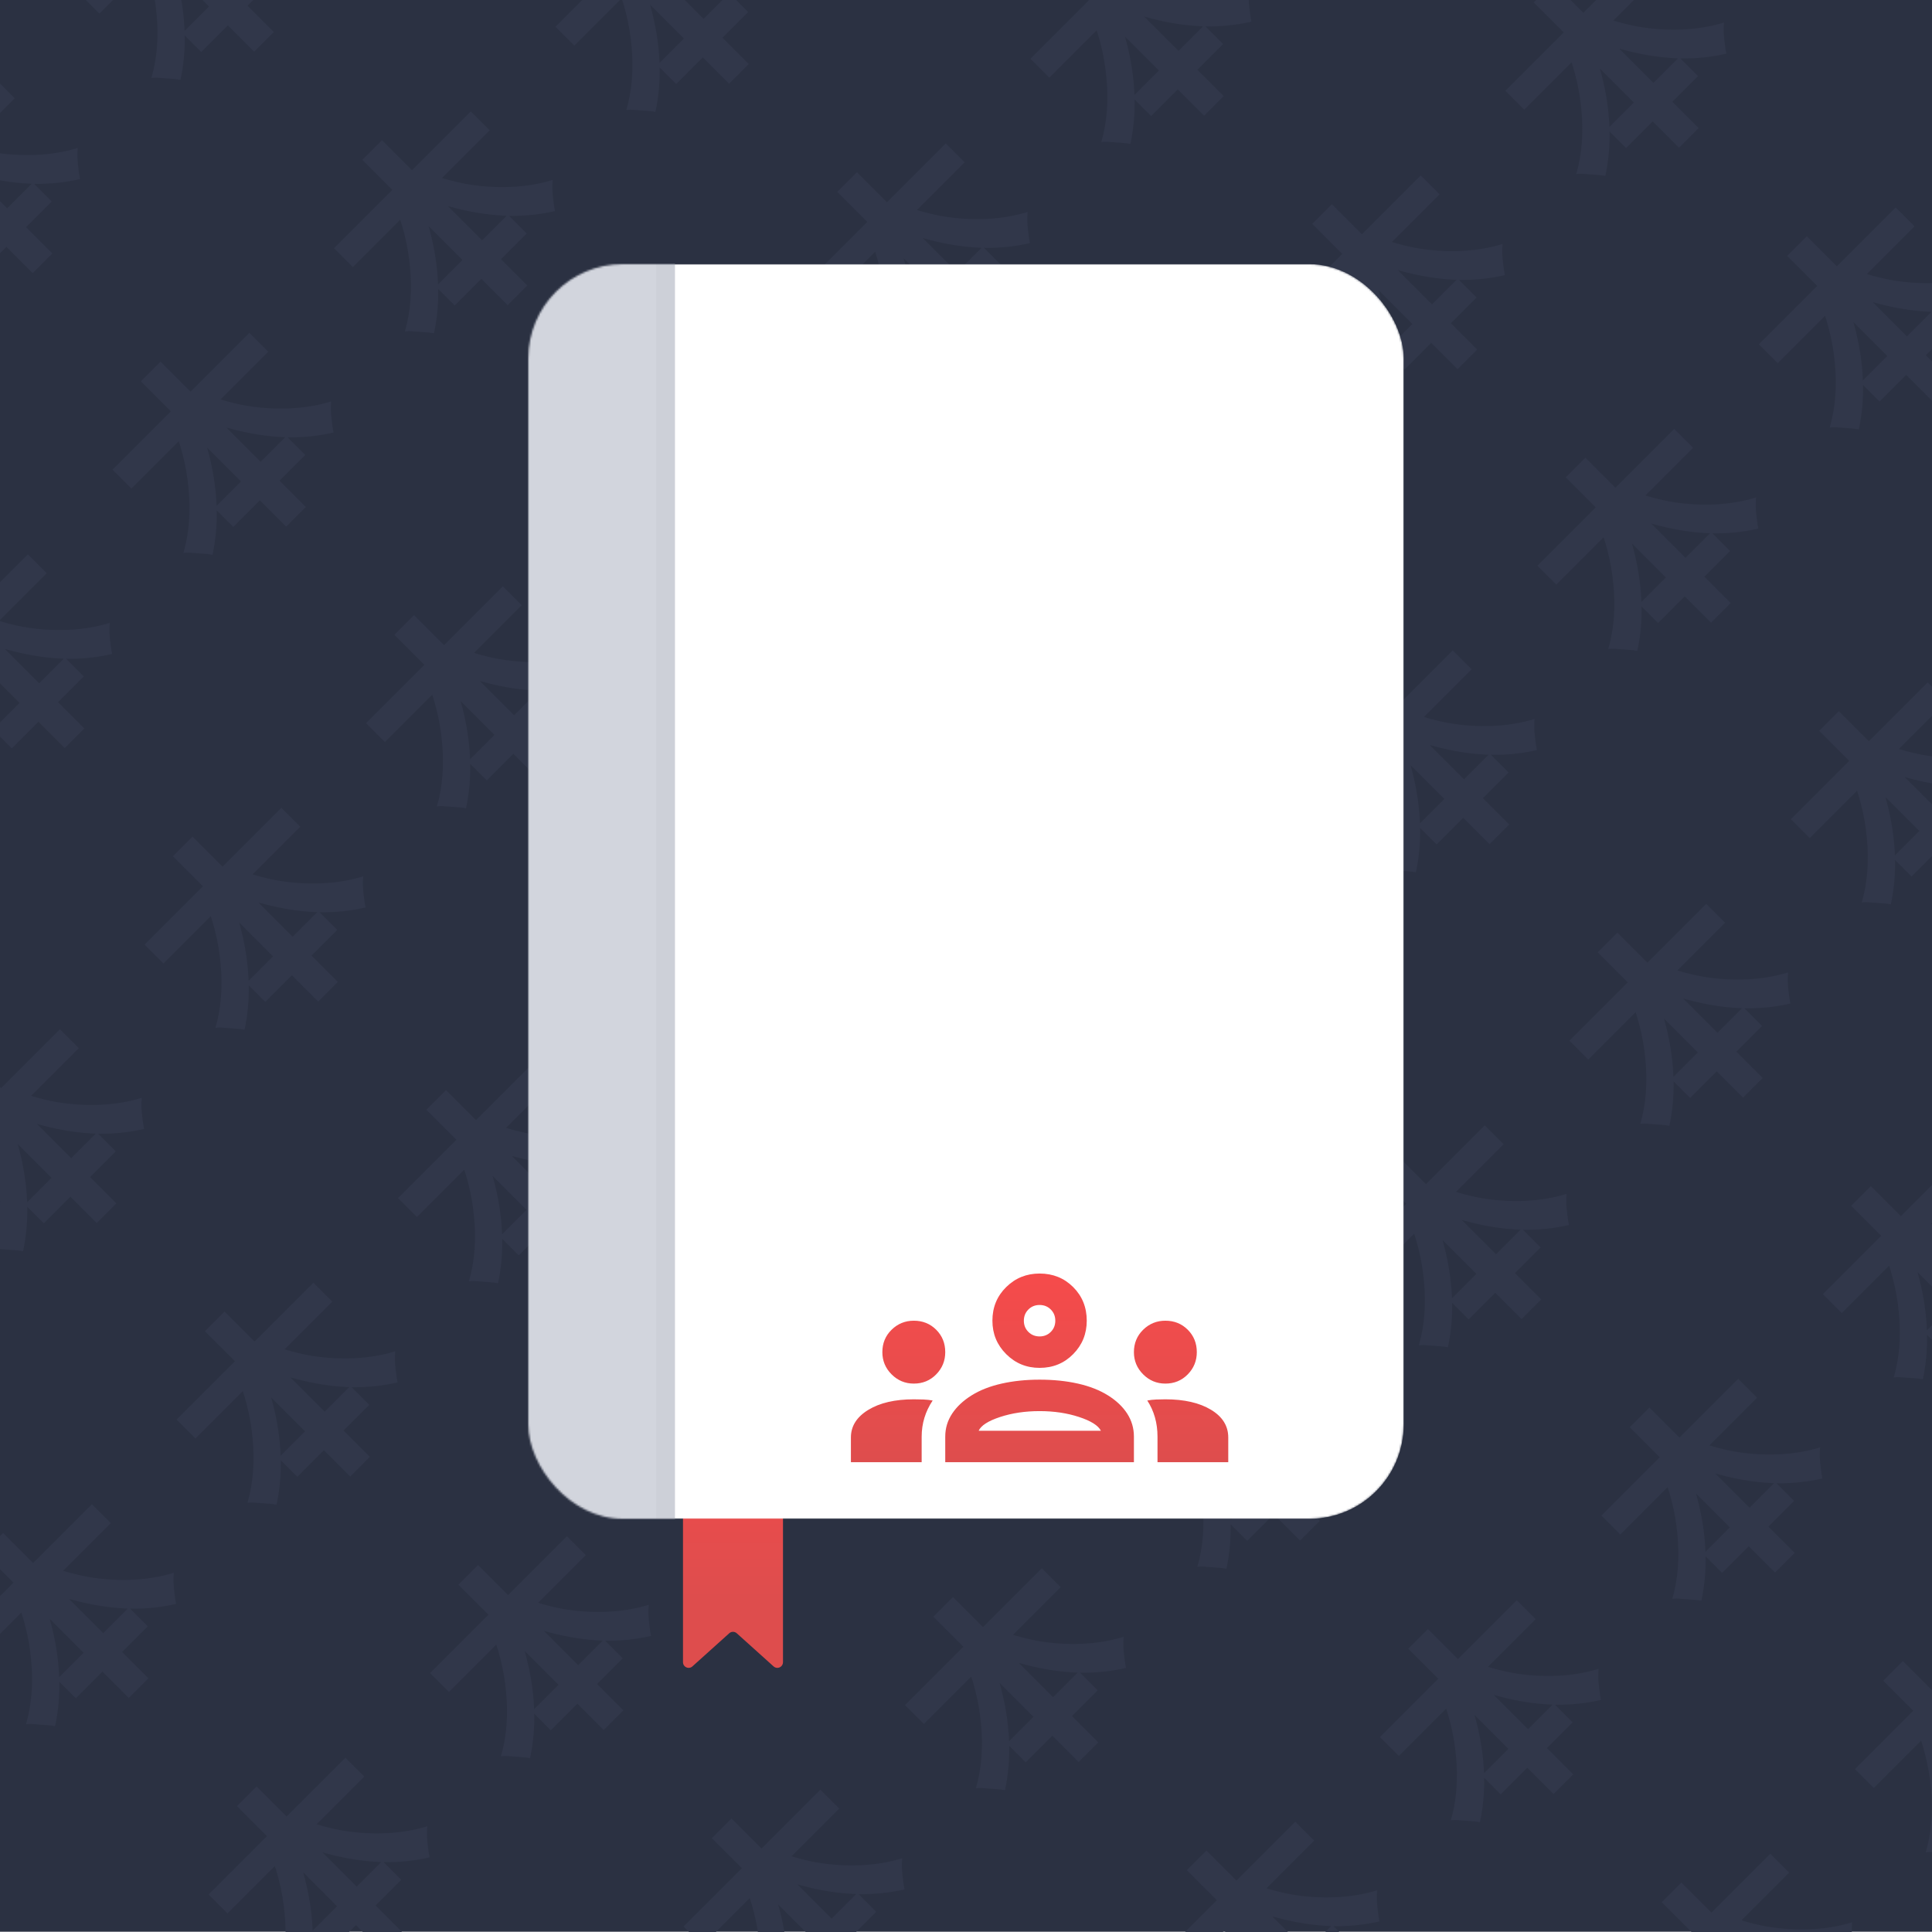 <svg width="1024" height="1024" viewBox="0 0 1024 1024" fill="none" xmlns="http://www.w3.org/2000/svg">
<g clip-path="url(#clip0_20_4719)">
<rect y="-0.144" width="1024" height="1024" fill="#2B3142"/>
<path d="M-74.7 114.583L-2.191 42.074L7.816 52.081L-64.693 124.59L-74.7 114.583ZM-20.728 134.925L17.413 96.784L27.42 106.791L-10.721 144.932L-20.728 134.925ZM-59.69 67.747L-49.273 57.33L27.748 134.351L17.331 144.768L-59.69 67.747ZM-43.121 90.222L-31.227 84.07C-27.673 92.327 -24.884 100.803 -22.861 109.498C-20.837 118.192 -19.716 126.805 -19.498 135.335C-19.279 143.757 -20.017 151.877 -21.712 159.697C-23.079 159.423 -24.693 159.232 -26.552 159.122C-28.466 158.958 -30.352 158.822 -32.212 158.712C-34.071 158.494 -35.711 158.494 -37.133 158.712C-35.602 153.463 -34.618 147.94 -34.18 142.143C-33.743 136.347 -33.825 130.469 -34.426 124.508C-34.973 118.493 -35.985 112.615 -37.461 106.873C-38.938 101.022 -40.824 95.472 -43.121 90.222ZM-26.47 74.063C-19.689 76.907 -12.389 79.067 -4.569 80.543C3.25 81.91 11.097 82.43 18.972 82.102C26.846 81.773 34.256 80.543 41.2 78.41C41.036 79.887 40.982 81.637 41.036 83.66C41.146 85.629 41.337 87.625 41.61 89.648C41.829 91.616 42.103 93.366 42.431 94.897C34.72 96.702 26.655 97.549 18.233 97.44C9.812 97.221 1.309 96.1 -7.276 94.077C-15.861 92.054 -24.255 89.347 -32.458 85.957L-26.47 74.063Z" fill="#31374A"/>
<path d="M42.68 -2.796L115.189 -75.306L125.196 -65.299L52.687 7.211L42.68 -2.796ZM96.652 17.546L134.793 -20.596L144.8 -10.589L106.659 27.553L96.652 17.546ZM57.69 -49.632L68.107 -60.05L145.128 16.971L134.711 27.389L57.69 -49.632ZM74.259 -27.158L86.153 -33.309C89.707 -25.052 92.496 -16.577 94.519 -7.882C96.542 0.813 97.663 9.425 97.882 17.956C98.101 26.377 97.362 34.497 95.667 42.317C94.3 42.044 92.687 41.852 90.828 41.743C88.914 41.579 87.027 41.442 85.168 41.333C83.309 41.114 81.668 41.114 80.247 41.333C81.778 36.083 82.762 30.56 83.2 24.764C83.637 18.967 83.555 13.089 82.954 7.128C82.407 1.113 81.395 -4.765 79.919 -10.507C78.442 -16.358 76.556 -21.908 74.259 -27.158ZM90.91 -43.316C97.691 -40.473 104.991 -38.313 112.81 -36.837C120.63 -35.469 128.477 -34.95 136.351 -35.278C144.226 -35.606 151.635 -36.837 158.58 -38.969C158.416 -37.493 158.361 -35.743 158.416 -33.72C158.525 -31.751 158.717 -29.755 158.99 -27.732C159.209 -25.763 159.482 -24.013 159.81 -22.482C152.1 -20.678 144.034 -19.83 135.613 -19.94C127.192 -20.158 118.689 -21.279 110.104 -23.303C101.518 -25.326 93.125 -28.033 84.922 -31.423L90.91 -43.316Z" fill="#31374A"/>
<path d="M-57.73 366.313L14.78 293.804L24.787 303.811L-47.723 376.32L-57.73 366.313ZM-3.758 386.655L34.384 348.514L44.391 358.521L6.249 396.662L-3.758 386.655ZM-42.719 319.477L-32.302 309.06L44.719 386.081L34.302 396.498L-42.719 319.477ZM-26.15 341.952L-14.257 335.8C-10.702 344.057 -7.913 352.533 -5.89 361.228C-3.867 369.922 -2.746 378.535 -2.527 387.065C-2.308 395.487 -3.047 403.607 -4.742 411.427C-6.109 411.153 -7.722 410.962 -9.581 410.853C-11.495 410.688 -13.382 410.552 -15.241 410.442C-17.1 410.224 -18.741 410.224 -20.162 410.442C-18.631 405.193 -17.647 399.67 -17.209 393.873C-16.772 388.077 -16.854 382.199 -17.456 376.238C-18.002 370.223 -19.014 364.345 -20.491 358.603C-21.967 352.752 -23.854 347.202 -26.15 341.952ZM-9.499 325.793C-2.719 328.637 4.582 330.797 12.401 332.273C20.221 333.64 28.068 334.16 35.942 333.832C43.817 333.504 51.226 332.273 58.171 330.141C58.007 331.617 57.952 333.367 58.007 335.39C58.116 337.359 58.308 339.355 58.581 341.378C58.8 343.346 59.073 345.096 59.401 346.627C51.691 348.432 43.625 349.28 35.204 349.17C26.783 348.951 18.28 347.83 9.694 345.807C1.109 343.784 -7.285 341.077 -15.487 337.687L-9.499 325.793Z" fill="#31374A"/>
<path d="M59.65 248.934L132.16 176.424L142.167 186.431L69.657 258.941L59.65 248.934ZM113.622 269.276L151.764 231.134L161.771 241.141L123.629 279.283L113.622 269.276ZM74.661 202.098L85.078 191.681L162.099 268.701L151.682 279.119L74.661 202.098ZM91.23 224.572L103.123 218.42C106.677 226.678 109.466 235.153 111.49 243.848C113.513 252.543 114.634 261.155 114.853 269.686C115.071 278.107 114.333 286.227 112.638 294.047C111.271 293.774 109.658 293.582 107.798 293.473C105.885 293.309 103.998 293.172 102.139 293.063C100.28 292.844 98.639 292.844 97.217 293.063C98.749 287.813 99.733 282.29 100.17 276.494C100.608 270.697 100.526 264.819 99.924 258.858C99.377 252.843 98.366 246.965 96.889 241.223C95.413 235.372 93.526 229.822 91.23 224.572ZM107.881 208.413C114.661 211.257 121.961 213.417 129.781 214.893C137.601 216.26 145.448 216.78 153.322 216.452C161.196 216.124 168.606 214.893 175.551 212.761C175.387 214.237 175.332 215.987 175.387 218.01C175.496 219.979 175.687 221.975 175.961 223.998C176.179 225.967 176.453 227.717 176.781 229.248C169.071 231.052 161.005 231.9 152.584 231.79C144.163 231.572 135.659 230.451 127.074 228.427C118.489 226.404 110.095 223.697 101.893 220.307L107.881 208.413Z" fill="#31374A"/>
<path d="M177.03 131.554L249.539 59.044L259.546 69.051L187.037 141.561L177.03 131.554ZM231.002 151.896L269.143 113.755L279.15 123.762L241.009 161.903L231.002 151.896ZM192.04 84.718L202.457 74.301L279.478 151.322L269.061 161.739L192.04 84.718ZM208.609 107.193L220.503 101.041C224.057 109.298 226.846 117.774 228.869 126.468C230.893 135.163 232.014 143.775 232.232 152.306C232.451 160.727 231.713 168.848 230.018 176.667C228.651 176.394 227.037 176.202 225.178 176.093C223.264 175.929 221.378 175.792 219.519 175.683C217.659 175.464 216.019 175.464 214.597 175.683C216.128 170.433 217.113 164.91 217.55 159.114C217.987 153.318 217.905 147.439 217.304 141.479C216.757 135.464 215.745 129.585 214.269 123.844C212.793 117.992 210.906 112.442 208.609 107.193ZM225.26 91.034C232.041 93.877 239.341 96.037 247.161 97.514C254.98 98.881 262.827 99.4 270.702 99.072C278.576 98.744 285.986 97.514 292.93 95.381C292.766 96.858 292.712 98.607 292.766 100.631C292.876 102.599 293.067 104.595 293.341 106.618C293.559 108.587 293.833 110.337 294.161 111.868C286.45 113.673 278.385 114.52 269.964 114.411C261.542 114.192 253.039 113.071 244.454 111.048C235.869 109.024 227.475 106.318 219.272 102.927L225.26 91.034Z" fill="#31374A"/>
<path d="M294.41 14.174L366.919 -58.336L376.926 -48.328L304.417 24.181L294.41 14.174ZM348.382 34.516L386.523 -3.625L396.53 6.382L358.389 44.523L348.382 34.516ZM309.42 -32.662L319.837 -43.079L396.858 33.942L386.441 44.359L309.42 -32.662ZM325.989 -10.187L337.882 -16.339C341.437 -8.082 344.226 0.394 346.249 9.089C348.272 17.783 349.393 26.396 349.612 34.926C349.831 43.347 349.092 51.468 347.397 59.288C346.03 59.014 344.417 58.823 342.558 58.713C340.644 58.549 338.757 58.413 336.898 58.303C335.039 58.084 333.398 58.084 331.977 58.303C333.508 53.054 334.492 47.531 334.93 41.734C335.367 35.938 335.285 30.059 334.684 24.099C334.137 18.084 333.125 12.206 331.649 6.464C330.172 0.613 328.286 -4.938 325.989 -10.187ZM342.64 -26.346C349.421 -23.502 356.721 -21.343 364.54 -19.866C372.36 -18.499 380.207 -17.98 388.081 -18.308C395.956 -18.636 403.365 -19.866 410.31 -21.999C410.146 -20.522 410.091 -18.772 410.146 -16.749C410.255 -14.78 410.447 -12.785 410.72 -10.761C410.939 -8.793 411.212 -7.043 411.54 -5.512C403.83 -3.707 395.764 -2.86 387.343 -2.969C378.922 -3.188 370.419 -4.309 361.834 -6.332C353.248 -8.355 344.855 -11.062 336.652 -14.452L342.64 -26.346Z" fill="#31374A"/>
<path d="M-40.759 618.043L31.751 545.534L41.758 555.541L-30.752 628.05L-40.759 618.043ZM13.213 638.385L51.354 600.244L61.361 610.251L23.22 648.392L13.213 638.385ZM-25.748 571.207L-15.331 560.79L61.69 637.811L51.272 648.228L-25.748 571.207ZM-9.18 593.682L2.714 587.53C6.268 595.787 9.057 604.263 11.08 612.958C13.104 621.652 14.225 630.265 14.443 638.795C14.662 647.217 13.924 655.337 12.229 663.157C10.862 662.883 9.249 662.692 7.389 662.582C5.475 662.418 3.589 662.282 1.73 662.172C-0.13 661.954 -1.77 661.954 -3.192 662.172C-1.661 656.923 -0.676 651.4 -0.239 645.603C0.199 639.807 0.116 633.929 -0.485 627.968C-1.032 621.953 -2.043 616.075 -3.52 610.333C-4.996 604.482 -6.883 598.932 -9.18 593.682ZM7.471 577.523C14.252 580.367 21.552 582.527 29.372 584.003C37.191 585.37 45.038 585.89 52.913 585.562C60.787 585.233 68.197 584.003 75.141 581.87C74.977 583.347 74.923 585.097 74.977 587.12C75.087 589.089 75.278 591.085 75.552 593.108C75.77 595.076 76.044 596.826 76.372 598.357C68.662 600.162 60.596 601.01 52.175 600.9C43.754 600.681 35.25 599.56 26.665 597.537C18.08 595.514 9.686 592.807 1.484 589.417L7.471 577.523Z" fill="#31374A"/>
<path d="M76.621 500.664L149.13 428.154L159.137 438.161L86.628 510.671L76.621 500.664ZM130.593 521.006L168.734 482.864L178.741 492.871L140.6 531.013L130.593 521.006ZM91.631 453.828L102.048 443.411L179.069 520.431L168.652 530.849L91.631 453.828ZM108.2 476.302L120.094 470.15C123.648 478.408 126.437 486.883 128.46 495.578C130.483 504.273 131.604 512.885 131.823 521.416C132.042 529.837 131.304 537.957 129.609 545.777C128.241 545.504 126.628 545.312 124.769 545.203C122.855 545.039 120.969 544.902 119.109 544.793C117.25 544.574 115.61 544.574 114.188 544.793C115.719 539.543 116.703 534.02 117.141 528.224C117.578 522.427 117.496 516.549 116.895 510.589C116.348 504.573 115.336 498.695 113.86 492.953C112.383 487.102 110.497 481.552 108.2 476.302ZM124.851 460.144C131.632 462.987 138.932 465.147 146.752 466.623C154.571 467.991 162.418 468.51 170.293 468.182C178.167 467.854 185.576 466.623 192.521 464.491C192.357 465.967 192.302 467.717 192.357 469.74C192.467 471.709 192.658 473.705 192.931 475.728C193.15 477.697 193.423 479.447 193.752 480.978C186.041 482.782 177.976 483.63 169.554 483.52C161.133 483.302 152.63 482.181 144.045 480.157C135.46 478.134 127.066 475.427 118.863 472.037L124.851 460.144Z" fill="#31374A"/>
<path d="M194 383.284L266.51 310.774L276.517 320.781L204.007 393.291L194 383.284ZM247.972 403.626L286.114 365.485L296.121 375.492L257.979 413.633L247.972 403.626ZM209.011 336.448L219.428 326.031L296.449 403.052L286.032 413.469L209.011 336.448ZM225.58 358.923L237.473 352.771C241.028 361.028 243.817 369.504 245.84 378.198C247.863 386.893 248.984 395.505 249.203 404.036C249.422 412.457 248.683 420.578 246.988 428.397C245.621 428.124 244.008 427.932 242.149 427.823C240.235 427.659 238.348 427.522 236.489 427.413C234.63 427.194 232.989 427.194 231.568 427.413C233.099 422.163 234.083 416.64 234.52 410.844C234.958 405.048 234.876 399.169 234.274 393.209C233.728 387.194 232.716 381.315 231.239 375.574C229.763 369.722 227.876 364.172 225.58 358.923ZM242.231 342.764C249.011 345.607 256.312 347.767 264.131 349.244C271.951 350.611 279.798 351.13 287.672 350.802C295.547 350.474 302.956 349.244 309.901 347.111C309.737 348.588 309.682 350.337 309.737 352.361C309.846 354.329 310.038 356.325 310.311 358.348C310.53 360.317 310.803 362.067 311.131 363.598C303.421 365.403 295.355 366.25 286.934 366.141C278.513 365.922 270.01 364.801 261.424 362.778C252.839 360.754 244.445 358.048 236.243 354.657L242.231 342.764Z" fill="#31374A"/>
<path d="M311.38 265.904L383.89 193.395L393.897 203.402L321.387 275.911L311.38 265.904ZM365.352 286.246L403.494 248.105L413.501 258.112L375.359 296.253L365.352 286.246ZM326.391 219.068L336.808 208.651L413.829 285.672L403.412 296.089L326.391 219.068ZM342.96 241.543L354.853 235.391C358.407 243.648 361.196 252.124 363.22 260.819C365.243 269.513 366.364 278.126 366.583 286.656C366.801 295.077 366.063 303.198 364.368 311.018C363.001 310.744 361.388 310.553 359.528 310.443C357.615 310.279 355.728 310.143 353.869 310.033C352.01 309.814 350.369 309.814 348.947 310.033C350.478 304.784 351.463 299.261 351.9 293.464C352.338 287.668 352.256 281.789 351.654 275.829C351.107 269.814 350.096 263.936 348.619 258.194C347.143 252.343 345.256 246.792 342.96 241.543ZM359.61 225.384C366.391 228.228 373.691 230.388 381.511 231.864C389.331 233.231 397.178 233.751 405.052 233.422C412.926 233.094 420.336 231.864 427.281 229.731C427.117 231.208 427.062 232.958 427.117 234.981C427.226 236.949 427.417 238.945 427.691 240.969C427.909 242.937 428.183 244.687 428.511 246.218C420.801 248.023 412.735 248.87 404.314 248.761C395.893 248.542 387.389 247.421 378.804 245.398C370.219 243.375 361.825 240.668 353.623 237.278L359.61 225.384Z" fill="#31374A"/>
<path d="M428.76 148.524L501.269 76.015L511.276 86.022L438.767 158.531L428.76 148.524ZM482.732 168.866L520.873 130.725L530.88 140.732L492.739 178.873L482.732 168.866ZM443.77 101.688L454.187 91.271L531.208 168.292L520.791 178.709L443.77 101.688ZM460.339 124.163L472.233 118.011C475.787 126.268 478.576 134.744 480.599 143.439C482.623 152.133 483.744 160.746 483.962 169.277C484.181 177.698 483.443 185.818 481.748 193.638C480.381 193.364 478.767 193.173 476.908 193.064C474.994 192.9 473.108 192.763 471.249 192.654C469.389 192.435 467.749 192.435 466.327 192.654C467.858 187.404 468.842 181.881 469.28 176.085C469.717 170.288 469.635 164.41 469.034 158.449C468.487 152.434 467.475 146.556 465.999 140.814C464.523 134.963 462.636 129.413 460.339 124.163ZM476.99 108.004C483.771 110.848 491.071 113.008 498.891 114.484C506.71 115.851 514.557 116.371 522.432 116.043C530.306 115.715 537.716 114.484 544.66 112.352C544.496 113.828 544.442 115.578 544.496 117.601C544.606 119.57 544.797 121.566 545.07 123.589C545.289 125.558 545.563 127.307 545.891 128.839C538.18 130.643 530.115 131.491 521.694 131.381C513.272 131.163 504.769 130.042 496.184 128.018C487.599 125.995 479.205 123.288 471.002 119.898L476.99 108.004Z" fill="#31374A"/>
<path d="M546.14 31.145L618.649 -41.365L628.656 -31.358L556.147 41.152L546.14 31.145ZM600.112 51.487L638.253 13.345L648.26 23.352L610.119 61.494L600.112 51.487ZM561.15 -15.691L571.567 -26.108L648.588 50.913L638.171 61.33L561.15 -15.691ZM577.719 6.783L589.613 0.632C593.167 8.889 595.956 17.365 597.979 26.059C600.002 34.754 601.123 43.366 601.342 51.897C601.561 60.318 600.823 68.438 599.127 76.258C597.76 75.985 596.147 75.793 594.288 75.684C592.374 75.52 590.488 75.383 588.628 75.274C586.769 75.055 585.129 75.055 583.707 75.274C585.238 70.024 586.222 64.501 586.66 58.705C587.097 52.908 587.015 47.03 586.414 41.07C585.867 35.054 584.855 29.176 583.379 23.434C581.902 17.583 580.016 12.033 577.719 6.783ZM594.37 -9.375C601.151 -6.532 608.451 -4.372 616.271 -2.895C624.09 -1.528 631.937 -1.009 639.812 -1.337C647.686 -1.665 655.095 -2.895 662.04 -5.028C661.876 -3.552 661.821 -1.802 661.876 0.221C661.985 2.19 662.177 4.186 662.45 6.209C662.669 8.178 662.942 9.928 663.271 11.459C655.56 13.263 647.494 14.111 639.073 14.002C630.652 13.783 622.149 12.662 613.564 10.639C604.979 8.615 596.585 5.908 588.382 2.518L594.37 -9.375Z" fill="#31374A"/>
<path d="M-23.788 869.773L48.721 797.264L58.728 807.271L-13.781 879.78L-23.788 869.773ZM30.184 890.115L68.325 851.974L78.332 861.981L40.191 900.122L30.184 890.115ZM-8.778 822.937L1.639 812.52L78.66 889.541L68.243 899.958L-8.778 822.937ZM7.791 845.412L19.684 839.26C23.239 847.517 26.028 855.993 28.051 864.688C30.074 873.382 31.195 881.995 31.414 890.525C31.633 898.947 30.895 907.067 29.199 914.887C27.832 914.613 26.219 914.422 24.36 914.313C22.446 914.148 20.559 914.012 18.7 913.902C16.841 913.684 15.2 913.684 13.779 913.902C15.31 908.653 16.294 903.13 16.732 897.333C17.169 891.537 17.087 885.659 16.485 879.698C15.939 873.683 14.927 867.805 13.451 862.063C11.974 856.212 10.088 850.662 7.791 845.412ZM24.442 829.253C31.223 832.097 38.523 834.257 46.342 835.733C54.162 837.1 62.009 837.62 69.883 837.292C77.758 836.964 85.167 835.733 92.112 833.601C91.948 835.077 91.893 836.827 91.948 838.85C92.057 840.819 92.249 842.815 92.522 844.838C92.741 846.806 93.014 848.556 93.342 850.087C85.632 851.892 77.566 852.74 69.145 852.63C60.724 852.411 52.221 851.29 43.636 849.267C35.05 847.244 26.657 844.537 18.454 841.147L24.442 829.253Z" fill="#31374A"/>
<path d="M93.591 752.394L166.101 679.884L176.108 689.891L103.598 762.401L93.591 752.394ZM147.563 772.736L185.705 734.594L195.712 744.601L157.57 782.743L147.563 772.736ZM108.602 705.558L119.019 695.141L196.04 772.161L185.623 782.579L108.602 705.558ZM125.171 728.032L137.064 721.881C140.619 730.138 143.407 738.614 145.431 747.308C147.454 756.003 148.575 764.615 148.794 773.146C149.012 781.567 148.274 789.687 146.579 797.507C145.212 797.234 143.599 797.042 141.74 796.933C139.826 796.769 137.939 796.632 136.08 796.523C134.221 796.304 132.58 796.304 131.159 796.523C132.69 791.273 133.674 785.75 134.111 779.954C134.549 774.157 134.467 768.279 133.865 762.319C133.318 756.303 132.307 750.425 130.83 744.683C129.354 738.832 127.467 733.282 125.171 728.032ZM141.822 711.874C148.602 714.717 155.903 716.877 163.722 718.353C171.542 719.721 179.389 720.24 187.263 719.912C195.138 719.584 202.547 718.353 209.492 716.221C209.328 717.697 209.273 719.447 209.328 721.47C209.437 723.439 209.629 725.435 209.902 727.458C210.121 729.427 210.394 731.177 210.722 732.708C203.012 734.512 194.946 735.36 186.525 735.251C178.104 735.032 169.601 733.911 161.015 731.887C152.43 729.864 144.036 727.157 135.834 723.767L141.822 711.874Z" fill="#31374A"/>
<path d="M210.971 635.014L283.481 562.504L293.488 572.511L220.978 645.021L210.971 635.014ZM264.943 655.356L303.084 617.215L313.091 627.222L274.95 665.363L264.943 655.356ZM225.981 588.178L236.399 577.761L313.419 654.782L303.002 665.199L225.981 588.178ZM242.55 610.653L254.444 604.501C257.998 612.758 260.787 621.234 262.81 629.928C264.834 638.623 265.955 647.235 266.173 655.766C266.392 664.187 265.654 672.308 263.959 680.127C262.592 679.854 260.979 679.662 259.119 679.553C257.205 679.389 255.319 679.252 253.46 679.143C251.6 678.924 249.96 678.924 248.538 679.143C250.069 673.893 251.054 668.37 251.491 662.574C251.928 656.778 251.846 650.899 251.245 644.939C250.698 638.924 249.686 633.045 248.21 627.304C246.734 621.452 244.847 615.902 242.55 610.653ZM259.201 594.494C265.982 597.337 273.282 599.497 281.102 600.974C288.921 602.341 296.768 602.86 304.643 602.532C312.517 602.204 319.927 600.974 326.871 598.841C326.707 600.318 326.653 602.067 326.707 604.091C326.817 606.059 327.008 608.055 327.282 610.078C327.5 612.047 327.774 613.797 328.102 615.328C320.392 617.133 312.326 617.98 303.905 617.871C295.483 617.652 286.98 616.531 278.395 614.508C269.81 612.484 261.416 609.778 253.214 606.387L259.201 594.494Z" fill="#31374A"/>
<path d="M328.351 517.634L400.86 445.125L410.867 455.132L338.358 527.641L328.351 517.634ZM382.323 537.976L420.464 499.835L430.471 509.842L392.33 547.983L382.323 537.976ZM343.361 470.798L353.778 460.381L430.799 537.402L420.382 547.819L343.361 470.798ZM359.93 493.273L371.824 487.121C375.378 495.378 378.167 503.854 380.19 512.549C382.213 521.243 383.334 529.856 383.553 538.386C383.772 546.807 383.034 554.928 381.338 562.748C379.971 562.474 378.358 562.283 376.499 562.173C374.585 562.009 372.699 561.873 370.839 561.763C368.98 561.545 367.34 561.545 365.918 561.763C367.449 556.514 368.433 550.991 368.871 545.194C369.308 539.398 369.226 533.52 368.625 527.559C368.078 521.544 367.066 515.666 365.59 509.924C364.113 504.073 362.227 498.522 359.93 493.273ZM376.581 477.114C383.362 479.958 390.662 482.118 398.482 483.594C406.301 484.961 414.148 485.481 422.023 485.152C429.897 484.824 437.306 483.594 444.251 481.461C444.087 482.938 444.032 484.688 444.087 486.711C444.197 488.68 444.388 490.675 444.661 492.699C444.88 494.667 445.153 496.417 445.482 497.948C437.771 499.753 429.706 500.6 421.284 500.491C412.863 500.272 404.36 499.151 395.775 497.128C387.19 495.105 378.796 492.398 370.593 489.008L376.581 477.114Z" fill="#31374A"/>
<path d="M445.73 400.254L518.24 327.745L528.247 337.752L455.737 410.261L445.73 400.254ZM499.703 420.596L537.844 382.455L547.851 392.462L509.71 430.603L499.703 420.596ZM460.741 353.418L471.158 343.001L548.179 420.022L537.762 430.439L460.741 353.418ZM477.31 375.893L489.203 369.741C492.758 377.998 495.547 386.474 497.57 395.169C499.593 403.863 500.714 412.476 500.933 421.007C501.152 429.428 500.413 437.548 498.718 445.368C497.351 445.094 495.738 444.903 493.879 444.794C491.965 444.63 490.078 444.493 488.219 444.384C486.36 444.165 484.719 444.165 483.298 444.384C484.829 439.134 485.813 433.611 486.251 427.815C486.688 422.018 486.606 416.14 486.004 410.179C485.458 404.164 484.446 398.286 482.97 392.544C481.493 386.693 479.607 381.143 477.31 375.893ZM493.961 359.734C500.742 362.578 508.042 364.738 515.861 366.214C523.681 367.581 531.528 368.101 539.402 367.773C547.277 367.445 554.686 366.214 561.631 364.082C561.467 365.558 561.412 367.308 561.467 369.331C561.576 371.3 561.768 373.296 562.041 375.319C562.26 377.288 562.533 379.037 562.861 380.569C555.151 382.373 547.085 383.221 538.664 383.111C530.243 382.893 521.74 381.772 513.155 379.748C504.569 377.725 496.175 375.018 487.973 371.628L493.961 359.734Z" fill="#31374A"/>
<path d="M563.11 282.875L635.62 210.365L645.627 220.372L573.117 292.882L563.11 282.875ZM617.082 303.217L655.224 265.075L665.23 275.082L627.089 313.224L617.082 303.217ZM578.121 236.039L588.538 225.622L665.559 302.643L655.141 313.06L578.121 236.039ZM594.69 258.513L606.583 252.362C610.137 260.619 612.926 269.095 614.95 277.789C616.973 286.484 618.094 295.096 618.313 303.627C618.531 312.048 617.793 320.168 616.098 327.988C614.731 327.715 613.118 327.523 611.258 327.414C609.345 327.25 607.458 327.113 605.599 327.004C603.74 326.785 602.099 326.785 600.677 327.004C602.208 321.754 603.193 316.231 603.63 310.435C604.068 304.638 603.986 298.76 603.384 292.8C602.837 286.784 601.826 280.906 600.349 275.164C598.873 269.313 596.986 263.763 594.69 258.513ZM611.34 242.355C618.121 245.198 625.421 247.358 633.241 248.835C641.061 250.202 648.908 250.721 656.782 250.393C664.656 250.065 672.066 248.835 679.011 246.702C678.847 248.178 678.792 249.928 678.847 251.951C678.956 253.92 679.147 255.916 679.421 257.939C679.639 259.908 679.913 261.658 680.241 263.189C672.531 264.993 664.465 265.841 656.044 265.732C647.623 265.513 639.119 264.392 630.534 262.369C621.949 260.345 613.555 257.638 605.353 254.248L611.34 242.355Z" fill="#31374A"/>
<path d="M680.49 165.495L753 92.985L763.007 102.992L690.497 175.502L680.49 165.495ZM734.462 185.837L772.603 147.696L782.61 157.703L744.469 195.844L734.462 185.837ZM695.5 118.659L705.918 108.242L782.938 185.263L772.521 195.68L695.5 118.659ZM712.069 141.134L723.963 134.982C727.517 143.239 730.306 151.715 732.329 160.409C734.353 169.104 735.474 177.717 735.692 186.247C735.911 194.668 735.173 202.789 733.478 210.608C732.111 210.335 730.498 210.144 728.638 210.034C726.724 209.87 724.838 209.733 722.979 209.624C721.119 209.405 719.479 209.405 718.057 209.624C719.588 204.375 720.573 198.852 721.01 193.055C721.448 187.259 721.366 181.38 720.764 175.42C720.217 169.405 719.206 163.526 717.729 157.785C716.253 151.934 714.366 146.383 712.069 141.134ZM728.72 124.975C735.501 127.818 742.801 129.978 750.621 131.455C758.441 132.822 766.288 133.341 774.162 133.013C782.036 132.685 789.446 131.455 796.39 129.322C796.226 130.799 796.172 132.548 796.226 134.572C796.336 136.54 796.527 138.536 796.801 140.56C797.019 142.528 797.293 144.278 797.621 145.809C789.911 147.614 781.845 148.461 773.424 148.352C765.002 148.133 756.499 147.012 747.914 144.989C739.329 142.966 730.935 140.259 722.733 136.868L728.72 124.975Z" fill="#31374A"/>
<path d="M797.87 48.115L870.379 -24.394L880.386 -14.387L807.877 58.122L797.87 48.115ZM851.842 68.457L889.983 30.316L899.99 40.323L861.849 78.464L851.842 68.457ZM812.88 1.279L823.297 -9.138L900.318 67.883L889.901 78.3L812.88 1.279ZM829.449 23.754L841.343 17.602C844.897 25.859 847.686 34.335 849.709 43.03C851.732 51.724 852.853 60.337 853.072 68.867C853.291 77.289 852.553 85.409 850.857 93.229C849.49 92.955 847.877 92.764 846.018 92.654C844.104 92.49 842.218 92.354 840.358 92.244C838.499 92.026 836.859 92.026 835.437 92.244C836.968 86.995 837.952 81.472 838.39 75.675C838.827 69.879 838.745 64.001 838.144 58.04C837.597 52.025 836.585 46.147 835.109 40.405C833.632 34.554 831.746 29.003 829.449 23.754ZM846.1 7.595C852.881 10.439 860.181 12.599 868.001 14.075C875.82 15.442 883.667 15.962 891.542 15.634C899.416 15.306 906.825 14.075 913.77 11.943C913.606 13.419 913.551 15.169 913.606 17.192C913.715 19.161 913.907 21.157 914.18 23.18C914.399 25.148 914.672 26.898 915 28.429C907.29 30.234 899.224 31.081 890.803 30.972C882.382 30.753 873.879 29.632 865.294 27.609C856.708 25.586 848.315 22.879 840.112 19.489L846.1 7.595Z" fill="#31374A"/>
<path d="M110.562 1004.12L183.071 931.614L193.078 941.621L120.569 1014.13L110.562 1004.12ZM164.534 1024.47L202.675 986.324L212.682 996.331L174.541 1034.47L164.534 1024.47ZM125.572 957.288L135.989 946.871L213.01 1023.89L202.593 1034.31L125.572 957.288ZM142.141 979.762L154.035 973.611C157.589 981.868 160.378 990.343 162.401 999.038C164.424 1007.73 165.545 1016.35 165.764 1024.88C165.983 1033.3 165.245 1041.42 163.55 1049.24C162.182 1048.96 160.569 1048.77 158.71 1048.66C156.796 1048.5 154.91 1048.36 153.05 1048.25C151.191 1048.03 149.551 1048.03 148.129 1048.25C149.66 1043 150.644 1037.48 151.082 1031.68C151.519 1025.89 151.437 1020.01 150.836 1014.05C150.289 1008.03 149.277 1002.15 147.801 996.413C146.324 990.562 144.438 985.012 142.141 979.762ZM158.792 963.604C165.573 966.447 172.873 968.607 180.693 970.083C188.512 971.451 196.359 971.97 204.234 971.642C212.108 971.314 219.518 970.083 226.462 967.951C226.298 969.427 226.244 971.177 226.298 973.2C226.408 975.169 226.599 977.165 226.872 979.188C227.091 981.157 227.365 982.907 227.693 984.438C219.982 986.242 211.917 987.09 203.495 986.98C195.074 986.762 186.571 985.641 177.986 983.617C169.401 981.594 161.007 978.887 152.804 975.497L158.792 963.604Z" fill="#31374A"/>
<path d="M227.942 886.744L300.451 814.234L310.458 824.241L237.949 896.751L227.942 886.744ZM281.914 907.086L320.055 868.945L330.062 878.952L291.921 917.093L281.914 907.086ZM242.952 839.908L253.369 829.491L330.39 906.512L319.973 916.929L242.952 839.908ZM259.521 862.383L271.414 856.231C274.969 864.488 277.758 872.964 279.781 881.658C281.804 890.353 282.925 898.966 283.144 907.496C283.363 915.917 282.624 924.038 280.929 931.857C279.562 931.584 277.949 931.392 276.09 931.283C274.176 931.119 272.289 930.982 270.43 930.873C268.571 930.654 266.93 930.654 265.509 930.873C267.04 925.623 268.024 920.1 268.462 914.304C268.899 908.508 268.817 902.629 268.216 896.669C267.669 890.654 266.657 884.775 265.181 879.034C263.704 873.183 261.818 867.632 259.521 862.383ZM276.172 846.224C282.953 849.067 290.253 851.227 298.072 852.704C305.892 854.071 313.739 854.59 321.613 854.262C329.488 853.934 336.897 852.704 343.842 850.571C343.678 852.048 343.623 853.797 343.678 855.821C343.787 857.789 343.979 859.785 344.252 861.808C344.471 863.777 344.744 865.527 345.072 867.058C337.362 868.863 329.296 869.71 320.875 869.601C312.454 869.382 303.951 868.261 295.366 866.238C286.78 864.215 278.387 861.508 270.184 858.117L276.172 846.224Z" fill="#31374A"/>
<path d="M345.321 769.364L417.831 696.855L427.838 706.862L355.328 779.371L345.321 769.364ZM399.293 789.706L437.435 751.565L447.442 761.572L409.3 799.713L399.293 789.706ZM360.332 722.528L370.749 712.111L447.77 789.132L437.353 799.549L360.332 722.528ZM376.901 745.003L388.794 738.851C392.349 747.108 395.137 755.584 397.161 764.279C399.184 772.973 400.305 781.586 400.524 790.116C400.742 798.537 400.004 806.658 398.309 814.478C396.942 814.204 395.329 814.013 393.47 813.903C391.556 813.739 389.669 813.603 387.81 813.493C385.951 813.275 384.31 813.275 382.888 813.493C384.42 808.244 385.404 802.721 385.841 796.924C386.279 791.128 386.197 785.25 385.595 779.289C385.048 773.274 384.037 767.396 382.56 761.654C381.084 755.803 379.197 750.252 376.901 745.003ZM393.552 728.844C400.332 731.688 407.633 733.848 415.452 735.324C423.272 736.691 431.119 737.211 438.993 736.882C446.868 736.554 454.277 735.324 461.222 733.191C461.058 734.668 461.003 736.418 461.058 738.441C461.167 740.41 461.358 742.405 461.632 744.429C461.851 746.397 462.124 748.147 462.452 749.678C454.742 751.483 446.676 752.33 438.255 752.221C429.834 752.002 421.331 750.881 412.745 748.858C404.16 746.835 395.766 744.128 387.564 740.738L393.552 728.844Z" fill="#31374A"/>
<path d="M462.701 651.984L535.211 579.475L545.218 589.482L472.708 661.991L462.701 651.984ZM516.673 672.326L554.814 634.185L564.821 644.192L526.68 682.333L516.673 672.326ZM477.712 605.148L488.129 594.731L565.15 671.752L554.732 682.169L477.712 605.148ZM494.28 627.623L506.174 621.471C509.728 629.728 512.517 638.204 514.54 646.899C516.564 655.593 517.685 664.206 517.903 672.737C518.122 681.158 517.384 689.278 515.689 697.098C514.322 696.824 512.709 696.633 510.849 696.524C508.935 696.36 507.049 696.223 505.19 696.114C503.33 695.895 501.69 695.895 500.268 696.114C501.799 690.864 502.784 685.341 503.221 679.545C503.659 673.748 503.577 667.87 502.975 661.909C502.428 655.894 501.417 650.016 499.94 644.274C498.464 638.423 496.577 632.873 494.28 627.623ZM510.931 611.464C517.712 614.308 525.012 616.468 532.832 617.944C540.652 619.311 548.499 619.831 556.373 619.503C564.247 619.175 571.657 617.944 578.602 615.812C578.437 617.288 578.383 619.038 578.437 621.061C578.547 623.03 578.738 625.026 579.012 627.049C579.23 629.018 579.504 630.767 579.832 632.299C572.122 634.103 564.056 634.951 555.635 634.841C547.214 634.623 538.71 633.502 530.125 631.478C521.54 629.455 513.146 626.748 504.944 623.358L510.931 611.464Z" fill="#31374A"/>
<path d="M580.081 534.605L652.59 462.095L662.597 472.102L590.088 544.612L580.081 534.605ZM634.053 554.947L672.194 516.805L682.201 526.812L644.06 564.954L634.053 554.947ZM595.091 487.769L605.508 477.352L682.529 554.373L672.112 564.79L595.091 487.769ZM611.66 510.243L623.554 504.092C627.108 512.349 629.897 520.825 631.92 529.519C633.944 538.214 635.065 546.826 635.283 555.357C635.502 563.778 634.764 571.898 633.069 579.718C631.702 579.445 630.088 579.253 628.229 579.144C626.315 578.98 624.429 578.843 622.569 578.734C620.71 578.515 619.07 578.515 617.648 578.734C619.179 573.484 620.163 567.961 620.601 562.165C621.038 556.368 620.956 550.49 620.355 544.53C619.808 538.515 618.796 532.636 617.32 526.894C615.843 521.043 613.957 515.493 611.66 510.243ZM628.311 494.085C635.092 496.928 642.392 499.088 650.212 500.565C658.031 501.932 665.878 502.451 673.753 502.123C681.627 501.795 689.037 500.565 695.981 498.432C695.817 499.908 695.763 501.658 695.817 503.681C695.927 505.65 696.118 507.646 696.391 509.669C696.61 511.638 696.884 513.388 697.212 514.919C689.501 516.723 681.436 517.571 673.014 517.462C664.593 517.243 656.09 516.122 647.505 514.099C638.92 512.075 630.526 509.369 622.323 505.978L628.311 494.085Z" fill="#31374A"/>
<path d="M697.46 417.225L769.97 344.715L779.977 354.722L707.467 427.232L697.46 417.225ZM751.433 437.567L789.574 399.426L799.581 409.433L761.439 447.574L751.433 437.567ZM712.471 370.389L722.888 359.972L799.909 436.993L789.492 447.41L712.471 370.389ZM729.04 392.864L740.933 386.712C744.488 394.969 747.277 403.445 749.3 412.139C751.323 420.834 752.444 429.447 752.663 437.977C752.882 446.398 752.143 454.519 750.448 462.338C749.081 462.065 747.468 461.874 745.609 461.764C743.695 461.6 741.808 461.463 739.949 461.354C738.09 461.135 736.449 461.135 735.028 461.354C736.559 456.105 737.543 450.582 737.981 444.785C738.418 438.989 738.336 433.11 737.734 427.15C737.188 421.135 736.176 415.256 734.7 409.515C733.223 403.664 731.337 398.113 729.04 392.864ZM745.691 376.705C752.471 379.548 759.772 381.708 767.591 383.185C775.411 384.552 783.258 385.071 791.132 384.743C799.007 384.415 806.416 383.185 813.361 381.052C813.197 382.529 813.142 384.278 813.197 386.302C813.306 388.27 813.498 390.266 813.771 392.29C813.99 394.258 814.263 396.008 814.591 397.539C806.881 399.344 798.815 400.191 790.394 400.082C781.973 399.863 773.47 398.742 764.885 396.719C756.299 394.696 747.905 391.989 739.703 388.598L745.691 376.705Z" fill="#31374A"/>
<path d="M814.84 299.845L887.35 227.336L897.357 237.343L824.847 309.852L814.84 299.845ZM868.812 320.187L906.954 282.046L916.96 292.053L878.819 330.194L868.812 320.187ZM829.851 253.009L840.268 242.592L917.289 319.613L906.871 330.03L829.851 253.009ZM846.42 275.484L858.313 269.332C861.867 277.589 864.656 286.065 866.68 294.76C868.703 303.454 869.824 312.067 870.043 320.597C870.261 329.019 869.523 337.139 867.828 344.959C866.461 344.685 864.848 344.494 862.988 344.384C861.075 344.22 859.188 344.084 857.329 343.974C855.47 343.756 853.829 343.756 852.407 343.974C853.938 338.725 854.923 333.202 855.36 327.405C855.798 321.609 855.716 315.731 855.114 309.77C854.567 303.755 853.556 297.877 852.079 292.135C850.603 286.284 848.716 280.734 846.42 275.484ZM863.07 259.325C869.851 262.169 877.151 264.329 884.971 265.805C892.791 267.172 900.638 267.692 908.512 267.364C916.386 267.035 923.796 265.805 930.741 263.672C930.577 265.149 930.522 266.899 930.577 268.922C930.686 270.891 930.877 272.887 931.151 274.91C931.369 276.878 931.643 278.628 931.971 280.159C924.261 281.964 916.195 282.811 907.774 282.702C899.353 282.483 890.849 281.362 882.264 279.339C873.679 277.316 865.285 274.609 857.083 271.219L863.07 259.325Z" fill="#31374A"/>
<path d="M932.22 182.465L1004.73 109.956L1014.74 119.963L942.227 192.472L932.22 182.465ZM986.192 202.808L1024.33 164.666L1034.34 174.673L996.199 212.815L986.192 202.808ZM947.23 135.63L957.648 125.212L1034.67 202.233L1024.25 212.65L947.23 135.63ZM963.799 158.104L975.693 151.952C979.247 160.21 982.036 168.685 984.059 177.38C986.083 186.075 987.204 194.687 987.422 203.218C987.641 211.639 986.903 219.759 985.208 227.579C983.841 227.305 982.228 227.114 980.368 227.005C978.454 226.841 976.568 226.704 974.709 226.595C972.849 226.376 971.209 226.376 969.787 226.595C971.318 221.345 972.303 215.822 972.74 210.026C973.178 204.229 973.095 198.351 972.494 192.39C971.947 186.375 970.936 180.497 969.459 174.755C967.983 168.904 966.096 163.354 963.799 158.104ZM980.45 141.945C987.231 144.789 994.531 146.949 1002.35 148.425C1010.17 149.792 1018.02 150.312 1025.89 149.984C1033.77 149.656 1041.18 148.425 1048.12 146.293C1047.96 147.769 1047.9 149.519 1047.96 151.542C1048.07 153.511 1048.26 155.507 1048.53 157.53C1048.75 159.499 1049.02 161.249 1049.35 162.78C1041.64 164.584 1033.57 165.432 1025.15 165.322C1016.73 165.104 1008.23 163.983 999.644 161.959C991.059 159.936 982.665 157.229 974.463 153.839L980.45 141.945Z" fill="#31374A"/>
<path d="M362.292 1021.09L434.801 948.585L444.808 958.592L372.299 1031.1L362.292 1021.09ZM416.264 1041.44L454.405 1003.29L464.412 1013.3L426.271 1051.44L416.264 1041.44ZM377.302 974.258L387.719 963.841L464.74 1040.86L454.323 1051.28L377.302 974.258ZM393.871 996.733L405.765 990.581C409.319 998.838 412.108 1007.31 414.131 1016.01C416.155 1024.7 417.276 1033.32 417.494 1041.85C417.713 1050.27 416.975 1058.39 415.28 1066.21C413.913 1065.93 412.299 1065.74 410.44 1065.63C408.526 1065.47 406.64 1065.33 404.781 1065.22C402.921 1065 401.281 1065 399.859 1065.22C401.39 1059.97 402.374 1054.45 402.812 1048.65C403.249 1042.86 403.167 1036.98 402.566 1031.02C402.019 1025 401.007 1019.13 399.531 1013.38C398.055 1007.53 396.168 1001.98 393.871 996.733ZM410.522 980.574C417.303 983.418 424.603 985.578 432.423 987.054C440.242 988.421 448.089 988.941 455.964 988.612C463.838 988.284 471.248 987.054 478.192 984.921C478.028 986.398 477.974 988.148 478.028 990.171C478.138 992.14 478.329 994.135 478.602 996.159C478.821 998.127 479.095 999.877 479.423 1001.41C471.712 1003.21 463.647 1004.06 455.226 1003.95C446.804 1003.73 438.301 1002.61 429.716 1000.59C421.131 998.565 412.737 995.858 404.534 992.468L410.522 980.574Z" fill="#31374A"/>
<path d="M479.672 903.714L552.181 831.205L562.188 841.212L489.679 913.721L479.672 903.714ZM533.644 924.056L571.785 885.915L581.792 895.922L543.651 934.063L533.644 924.056ZM494.682 856.878L505.099 846.461L582.12 923.482L571.703 933.899L494.682 856.878ZM511.251 879.353L523.144 873.201C526.699 881.458 529.488 889.934 531.511 898.629C533.534 907.323 534.655 915.936 534.874 924.467C535.093 932.888 534.354 941.008 532.659 948.828C531.292 948.554 529.679 948.363 527.82 948.254C525.906 948.09 524.019 947.953 522.16 947.844C520.301 947.625 518.66 947.625 517.239 947.844C518.77 942.594 519.754 937.071 520.192 931.275C520.629 925.478 520.547 919.6 519.946 913.639C519.399 907.624 518.387 901.746 516.911 896.004C515.434 890.153 513.548 884.603 511.251 879.353ZM527.902 863.194C534.683 866.038 541.983 868.198 549.802 869.674C557.622 871.041 565.469 871.561 573.343 871.233C581.218 870.905 588.627 869.674 595.572 867.542C595.408 869.018 595.353 870.768 595.408 872.791C595.517 874.76 595.709 876.756 595.982 878.779C596.201 880.748 596.474 882.497 596.802 884.029C589.092 885.833 581.026 886.681 572.605 886.571C564.184 886.353 555.681 885.232 547.096 883.208C538.51 881.185 530.117 878.478 521.914 875.088L527.902 863.194Z" fill="#31374A"/>
<path d="M597.051 786.335L669.561 713.825L679.568 723.832L607.058 796.342L597.051 786.335ZM651.023 806.677L689.165 768.535L699.172 778.542L661.03 816.684L651.023 806.677ZM612.062 739.499L622.479 729.082L699.5 806.103L689.083 816.52L612.062 739.499ZM628.631 761.973L640.524 755.822C644.079 764.079 646.867 772.555 648.891 781.249C650.914 789.944 652.035 798.556 652.254 807.087C652.472 815.508 651.734 823.628 650.039 831.448C648.672 831.175 647.059 830.983 645.2 830.874C643.286 830.71 641.399 830.573 639.54 830.464C637.681 830.245 636.04 830.245 634.618 830.464C636.15 825.214 637.134 819.691 637.571 813.895C638.009 808.099 637.927 802.22 637.325 796.26C636.778 790.245 635.767 784.366 634.29 778.624C632.814 772.773 630.927 767.223 628.631 761.973ZM645.282 745.815C652.062 748.658 659.362 750.818 667.182 752.295C675.002 753.662 682.849 754.181 690.723 753.853C698.597 753.525 706.007 752.295 712.952 750.162C712.788 751.638 712.733 753.388 712.788 755.412C712.897 757.38 713.088 759.376 713.362 761.399C713.581 763.368 713.854 765.118 714.182 766.649C706.472 768.453 698.406 769.301 689.985 769.192C681.564 768.973 673.061 767.852 664.475 765.829C655.89 763.805 647.496 761.099 639.294 757.708L645.282 745.815Z" fill="#31374A"/>
<path d="M714.431 668.955L786.94 596.445L796.947 606.452L724.438 678.962L714.431 668.955ZM768.403 689.297L806.544 651.156L816.551 661.163L778.41 699.304L768.403 689.297ZM729.441 622.119L739.858 611.702L816.879 688.723L806.462 699.14L729.441 622.119ZM746.01 644.594L757.904 638.442C761.458 646.699 764.247 655.175 766.27 663.869C768.294 672.564 769.415 681.177 769.633 689.707C769.852 698.128 769.114 706.249 767.419 714.068C766.052 713.795 764.438 713.604 762.579 713.494C760.665 713.33 758.779 713.193 756.92 713.084C755.06 712.865 753.42 712.865 751.998 713.084C753.529 707.835 754.514 702.312 754.951 696.515C755.388 690.719 755.306 684.84 754.705 678.88C754.158 672.865 753.146 666.986 751.67 661.245C750.194 655.394 748.307 649.843 746.01 644.594ZM762.661 628.435C769.442 631.278 776.742 633.438 784.562 634.915C792.381 636.282 800.228 636.801 808.103 636.473C815.977 636.145 823.387 634.915 830.331 632.782C830.167 634.259 830.113 636.009 830.167 638.032C830.277 640 830.468 641.996 830.742 644.02C830.96 645.988 831.234 647.738 831.562 649.269C823.851 651.074 815.786 651.921 807.365 651.812C798.943 651.593 790.44 650.472 781.855 648.449C773.27 646.426 764.876 643.719 756.673 640.328L762.661 628.435Z" fill="#31374A"/>
<path d="M831.811 551.575L904.32 479.066L914.327 489.073L841.818 561.582L831.811 551.575ZM885.783 571.917L923.924 533.776L933.931 543.783L895.79 581.924L885.783 571.917ZM846.821 504.739L857.238 494.322L934.259 571.343L923.842 581.76L846.821 504.739ZM863.39 527.214L875.284 521.062C878.838 529.319 881.627 537.795 883.65 546.49C885.673 555.184 886.794 563.797 887.013 572.327C887.232 580.749 886.494 588.869 884.799 596.689C883.431 596.415 881.818 596.224 879.959 596.114C878.045 595.95 876.159 595.814 874.299 595.704C872.44 595.486 870.8 595.486 869.378 595.704C870.909 590.455 871.893 584.932 872.331 579.135C872.768 573.339 872.686 567.461 872.085 561.5C871.538 555.485 870.526 549.607 869.05 543.865C867.573 538.014 865.687 532.464 863.39 527.214ZM880.041 511.055C886.822 513.899 894.122 516.059 901.942 517.535C909.761 518.902 917.608 519.422 925.483 519.094C933.357 518.765 940.767 517.535 947.711 515.402C947.547 516.879 947.493 518.629 947.547 520.652C947.657 522.621 947.848 524.617 948.121 526.64C948.34 528.608 948.614 530.358 948.942 531.889C941.231 533.694 933.166 534.542 924.744 534.432C916.323 534.213 907.82 533.092 899.235 531.069C890.65 529.046 882.256 526.339 874.053 522.949L880.041 511.055Z" fill="#31374A"/>
<path d="M949.19 434.196L1021.7 361.686L1031.71 371.693L959.197 444.203L949.19 434.196ZM1003.16 454.538L1041.3 416.396L1051.31 426.403L1013.17 464.545L1003.16 454.538ZM964.201 387.36L974.618 376.943L1051.64 453.963L1041.22 464.381L964.201 387.36ZM980.77 409.834L992.663 403.682C996.218 411.94 999.007 420.415 1001.03 429.11C1003.05 437.805 1004.17 446.417 1004.39 454.948C1004.61 463.369 1003.87 471.489 1002.18 479.309C1000.81 479.036 999.198 478.844 997.339 478.735C995.425 478.571 993.538 478.434 991.679 478.325C989.82 478.106 988.179 478.106 986.758 478.325C988.289 473.075 989.273 467.552 989.711 461.756C990.148 455.959 990.066 450.081 989.464 444.12C988.918 438.105 987.906 432.227 986.43 426.485C984.953 420.634 983.067 415.084 980.77 409.834ZM997.421 393.675C1004.2 396.519 1011.5 398.679 1019.32 400.155C1027.14 401.522 1034.99 402.042 1042.86 401.714C1050.74 401.386 1058.15 400.155 1065.09 398.023C1064.93 399.499 1064.87 401.249 1064.93 403.272C1065.04 405.241 1065.23 407.237 1065.5 409.26C1065.72 411.229 1065.99 412.979 1066.32 414.51C1058.61 416.314 1050.55 417.162 1042.12 417.052C1033.7 416.834 1025.2 415.713 1016.61 413.689C1008.03 411.666 999.635 408.959 991.433 405.569L997.421 393.675Z" fill="#31374A"/>
<path d="M614.022 1038.06L686.531 965.555L696.538 975.562L624.029 1048.07L614.022 1038.06ZM667.994 1058.41L706.135 1020.27L716.142 1030.27L678.001 1068.41L667.994 1058.41ZM629.032 991.229L639.449 980.812L716.47 1057.83L706.053 1068.25L629.032 991.229ZM645.601 1013.7L657.495 1007.55C661.049 1015.81 663.838 1024.28 665.861 1032.98C667.884 1041.67 669.005 1050.29 669.224 1058.82C669.443 1067.24 668.705 1075.36 667.01 1083.18C665.642 1082.9 664.029 1082.71 662.17 1082.6C660.256 1082.44 658.37 1082.3 656.51 1082.19C654.651 1081.98 653.011 1081.98 651.589 1082.19C653.12 1076.94 654.104 1071.42 654.542 1065.62C654.979 1059.83 654.897 1053.95 654.296 1047.99C653.749 1041.97 652.737 1036.1 651.261 1030.35C649.784 1024.5 647.898 1018.95 645.601 1013.7ZM662.252 997.545C669.033 1000.39 676.333 1002.55 684.153 1004.02C691.972 1005.39 699.819 1005.91 707.694 1005.58C715.568 1005.25 722.977 1004.02 729.922 1001.89C729.758 1003.37 729.703 1005.12 729.758 1007.14C729.868 1009.11 730.059 1011.11 730.332 1013.13C730.551 1015.1 730.824 1016.85 731.153 1018.38C723.442 1020.18 715.377 1021.03 706.955 1020.92C698.534 1020.7 690.031 1019.58 681.446 1017.56C672.861 1015.54 664.467 1012.83 656.264 1009.44L662.252 997.545Z" fill="#31374A"/>
<path d="M731.402 920.685L803.911 848.175L813.918 858.182L741.409 930.692L731.402 920.685ZM785.374 941.027L823.515 902.886L833.522 912.893L795.381 951.034L785.374 941.027ZM746.412 873.849L756.829 863.432L833.85 940.453L823.433 950.87L746.412 873.849ZM762.981 896.324L774.875 890.172C778.429 898.429 781.218 906.905 783.241 915.599C785.264 924.294 786.385 932.907 786.604 941.437C786.823 949.858 786.085 957.979 784.389 965.798C783.022 965.525 781.409 965.334 779.55 965.224C777.636 965.06 775.749 964.923 773.89 964.814C772.031 964.595 770.391 964.595 768.969 964.814C770.5 959.565 771.484 954.042 771.922 948.245C772.359 942.449 772.277 936.57 771.676 930.61C771.129 924.595 770.117 918.716 768.641 912.975C767.164 907.124 765.278 901.573 762.981 896.324ZM779.632 880.165C786.413 883.008 793.713 885.168 801.532 886.645C809.352 888.012 817.199 888.531 825.073 888.203C832.948 887.875 840.357 886.645 847.302 884.512C847.138 885.989 847.083 887.739 847.138 889.762C847.247 891.73 847.439 893.726 847.712 895.75C847.931 897.718 848.204 899.468 848.532 900.999C840.822 902.804 832.756 903.651 824.335 903.542C815.914 903.323 807.411 902.202 798.826 900.179C790.24 898.156 781.847 895.449 773.644 892.058L779.632 880.165Z" fill="#31374A"/>
<path d="M848.781 803.305L921.291 730.796L931.298 740.803L858.788 813.312L848.781 803.305ZM902.753 823.647L940.895 785.506L950.902 795.513L912.76 833.654L902.753 823.647ZM863.792 756.469L874.209 746.052L951.23 823.073L940.813 833.49L863.792 756.469ZM880.361 778.944L892.254 772.792C895.809 781.049 898.597 789.525 900.621 798.22C902.644 806.914 903.765 815.527 903.984 824.057C904.202 832.479 903.464 840.599 901.769 848.419C900.402 848.145 898.789 847.954 896.93 847.845C895.016 847.68 893.129 847.544 891.27 847.434C889.411 847.216 887.77 847.216 886.348 847.434C887.88 842.185 888.864 836.662 889.301 830.865C889.739 825.069 889.657 819.191 889.055 813.23C888.508 807.215 887.497 801.337 886.02 795.595C884.544 789.744 882.657 784.194 880.361 778.944ZM897.012 762.785C903.792 765.629 911.092 767.789 918.912 769.265C926.732 770.632 934.579 771.152 942.453 770.824C950.327 770.496 957.737 769.265 964.682 767.133C964.518 768.609 964.463 770.359 964.518 772.382C964.627 774.351 964.818 776.347 965.092 778.37C965.311 780.338 965.584 782.088 965.912 783.619C958.202 785.424 950.136 786.272 941.715 786.162C933.294 785.943 924.791 784.822 916.205 782.799C907.62 780.776 899.226 778.069 891.024 774.679L897.012 762.785Z" fill="#31374A"/>
<path d="M966.161 685.926L1038.67 613.416L1048.68 623.423L976.168 695.932L966.161 685.926ZM1020.13 706.268L1058.27 668.126L1068.28 678.133L1030.14 716.275L1020.13 706.268ZM981.171 639.09L991.588 628.672L1068.61 705.693L1058.19 716.11L981.171 639.09ZM997.74 661.564L1009.63 655.412C1013.19 663.67 1015.98 672.145 1018 680.84C1020.02 689.535 1021.14 698.147 1021.36 706.678C1021.58 715.099 1020.84 723.219 1019.15 731.039C1017.78 730.766 1016.17 730.574 1014.31 730.465C1012.4 730.301 1010.51 730.164 1008.65 730.055C1006.79 729.836 1005.15 729.836 1003.73 730.055C1005.26 724.805 1006.24 719.282 1006.68 713.486C1007.12 707.689 1007.04 701.811 1006.43 695.85C1005.89 689.835 1004.88 683.957 1003.4 678.215C1001.92 672.364 1000.04 666.814 997.74 661.564ZM1014.39 645.405C1021.17 648.249 1028.47 650.409 1036.29 651.885C1044.11 653.252 1051.96 653.772 1059.83 653.444C1067.71 653.116 1075.12 651.885 1082.06 649.753C1081.9 651.229 1081.84 652.979 1081.9 655.002C1082.01 656.971 1082.2 658.967 1082.47 660.99C1082.69 662.959 1082.96 664.709 1083.29 666.24C1075.58 668.044 1067.52 668.892 1059.09 668.782C1050.67 668.564 1042.17 667.443 1033.58 665.419C1025 663.396 1016.61 660.689 1008.4 657.299L1014.39 645.405Z" fill="#31374A"/>
<path d="M865.752 1055.04L938.262 982.526L948.269 992.533L875.759 1065.04L865.752 1055.04ZM919.724 1075.38L957.865 1037.24L967.872 1047.24L929.731 1085.38L919.724 1075.38ZM880.762 1008.2L891.18 997.782L968.2 1074.8L957.783 1085.22L880.762 1008.2ZM897.331 1030.67L909.225 1024.52C912.779 1032.78 915.568 1041.26 917.591 1049.95C919.615 1058.64 920.736 1067.26 920.954 1075.79C921.173 1084.21 920.435 1092.33 918.74 1100.15C917.373 1099.88 915.76 1099.68 913.9 1099.57C911.986 1099.41 910.1 1099.27 908.241 1099.16C906.381 1098.95 904.741 1098.95 903.319 1099.16C904.85 1093.91 905.835 1088.39 906.272 1082.6C906.709 1076.8 906.627 1070.92 906.026 1064.96C905.479 1058.95 904.467 1053.07 902.991 1047.32C901.515 1041.47 899.628 1035.92 897.331 1030.67ZM913.982 1014.52C920.763 1017.36 928.063 1019.52 935.883 1021C943.702 1022.36 951.549 1022.88 959.424 1022.55C967.298 1022.23 974.708 1021 981.652 1018.86C981.488 1020.34 981.434 1022.09 981.488 1024.11C981.598 1026.08 981.789 1028.08 982.063 1030.1C982.281 1032.07 982.555 1033.82 982.883 1035.35C975.173 1037.15 967.107 1038 958.686 1037.89C950.264 1037.67 941.761 1036.55 933.176 1034.53C924.591 1032.51 916.197 1029.8 907.995 1026.41L913.982 1014.52Z" fill="#31374A"/>
<path d="M983.132 937.656L1055.64 865.146L1065.65 875.153L993.139 947.663L983.132 937.656ZM1037.1 957.998L1075.25 919.856L1085.25 929.863L1047.11 968.005L1037.1 957.998ZM998.142 890.82L1008.56 880.403L1085.58 957.423L1075.16 967.841L998.142 890.82ZM1014.71 913.294L1026.6 907.142C1030.16 915.4 1032.95 923.875 1034.97 932.57C1036.99 941.265 1038.12 949.877 1038.33 958.408C1038.55 966.829 1037.81 974.949 1036.12 982.769C1034.75 982.496 1033.14 982.304 1031.28 982.195C1029.37 982.031 1027.48 981.894 1025.62 981.785C1023.76 981.566 1022.12 981.566 1020.7 981.785C1022.23 976.535 1023.21 971.012 1023.65 965.216C1024.09 959.419 1024.01 953.541 1023.41 947.581C1022.86 941.565 1021.85 935.687 1020.37 929.945C1018.89 924.094 1017.01 918.544 1014.71 913.294ZM1031.36 897.136C1038.14 899.979 1045.44 902.139 1053.26 903.615C1061.08 904.983 1068.93 905.502 1076.8 905.174C1084.68 904.846 1092.09 903.615 1099.03 901.483C1098.87 902.959 1098.81 904.709 1098.87 906.732C1098.98 908.701 1099.17 910.697 1099.44 912.72C1099.66 914.689 1099.93 916.439 1100.26 917.97C1092.55 919.774 1084.49 920.622 1076.07 920.512C1067.64 920.294 1059.14 919.173 1050.56 917.149C1041.97 915.126 1033.58 912.419 1025.37 909.029L1031.36 897.136Z" fill="#31374A"/>
</g>
<g filter="url(#filter0_d_20_4719)">
<path fill-rule="evenodd" clip-rule="evenodd" d="M362 732H415V880.995C415 882.655 413.662 884 412.011 884C411.275 884 410.565 883.727 410.017 883.234L390.494 865.668C389.359 864.647 387.641 864.647 386.506 865.668L366.983 883.234C365.753 884.341 363.863 884.236 362.762 882.999C362.271 882.448 362 881.735 362 880.995V732Z" fill="url(#paint0_linear_20_4719)"/>
<mask id="mask0_20_4719" style="mask-type:alpha" maskUnits="userSpaceOnUse" x="280" y="140" width="464" height="665">
<rect x="280" y="140" width="464" height="665" rx="50" fill="white"/>
</mask>
<g mask="url(#mask0_20_4719)">
<rect x="280" y="140" width="464" height="665" rx="50" fill="white"/>
<rect x="275" y="134" width="77.744" height="676" fill="#D2D5DD" stroke="#CDD0D8" stroke-width="10"/>
</g>
<path d="M451 775V761.875C451 755.903 454.056 751.042 460.167 747.292C466.278 743.542 474.333 741.667 484.333 741.667C486.139 741.667 487.875 741.701 489.542 741.771C491.208 741.84 492.806 742.014 494.333 742.292C492.389 745.208 490.931 748.264 489.958 751.458C488.986 754.653 488.5 757.986 488.5 761.458V775H451ZM501 775V761.458C501 757.014 502.215 752.951 504.646 749.271C507.076 745.59 510.514 742.361 514.958 739.583C519.403 736.806 524.715 734.722 530.896 733.333C537.076 731.944 543.778 731.25 551 731.25C558.361 731.25 565.132 731.944 571.312 733.333C577.493 734.722 582.806 736.806 587.25 739.583C591.694 742.361 595.097 745.59 597.458 749.271C599.819 752.951 601 757.014 601 761.458V775H501ZM613.5 775V761.458C613.5 757.847 613.049 754.444 612.146 751.25C611.243 748.056 609.889 745.069 608.083 742.292C609.611 742.014 611.174 741.84 612.771 741.771C614.368 741.701 616 741.667 617.667 741.667C627.667 741.667 635.722 743.507 641.833 747.187C647.944 750.868 651 755.764 651 761.875V775H613.5ZM518.708 758.333H583.5C582.111 755.556 578.257 753.125 571.937 751.042C565.618 748.958 558.639 747.917 551 747.917C543.361 747.917 536.382 748.958 530.062 751.042C523.743 753.125 519.958 755.556 518.708 758.333ZM484.333 733.333C479.75 733.333 475.826 731.701 472.562 728.437C469.299 725.174 467.667 721.25 467.667 716.667C467.667 711.944 469.299 707.986 472.562 704.792C475.826 701.597 479.75 700 484.333 700C489.056 700 493.014 701.597 496.208 704.792C499.403 707.986 501 711.944 501 716.667C501 721.25 499.403 725.174 496.208 728.437C493.014 731.701 489.056 733.333 484.333 733.333ZM617.667 733.333C613.083 733.333 609.16 731.701 605.896 728.437C602.632 725.174 601 721.25 601 716.667C601 711.944 602.632 707.986 605.896 704.792C609.16 701.597 613.083 700 617.667 700C622.389 700 626.347 701.597 629.542 704.792C632.736 707.986 634.333 711.944 634.333 716.667C634.333 721.25 632.736 725.174 629.542 728.437C626.347 731.701 622.389 733.333 617.667 733.333ZM551 725C544.056 725 538.153 722.569 533.292 717.708C528.431 712.847 526 706.944 526 700C526 692.917 528.431 686.979 533.292 682.187C538.153 677.396 544.056 675 551 675C558.083 675 564.021 677.396 568.812 682.187C573.604 686.979 576 692.917 576 700C576 706.944 573.604 712.847 568.812 717.708C564.021 722.569 558.083 725 551 725ZM551 708.333C553.361 708.333 555.34 707.535 556.937 705.937C558.535 704.34 559.333 702.361 559.333 700C559.333 697.639 558.535 695.66 556.937 694.062C555.34 692.465 553.361 691.667 551 691.667C548.639 691.667 546.66 692.465 545.062 694.062C543.465 695.66 542.667 697.639 542.667 700C542.667 702.361 543.465 704.34 545.062 705.937C546.66 707.535 548.639 708.333 551 708.333Z" fill="url(#paint1_linear_20_4719)"/>
</g>
<defs>
<filter id="filter0_d_20_4719" x="230" y="90" width="564" height="844" filterUnits="userSpaceOnUse" color-interpolation-filters="sRGB">
<feFlood flood-opacity="0" result="BackgroundImageFix"/>
<feColorMatrix in="SourceAlpha" type="matrix" values="0 0 0 0 0 0 0 0 0 0 0 0 0 0 0 0 0 0 127 0" result="hardAlpha"/>
<feOffset/>
<feGaussianBlur stdDeviation="25"/>
<feComposite in2="hardAlpha" operator="out"/>
<feColorMatrix type="matrix" values="0 0 0 0 0 0 0 0 0 0 0 0 0 0 0 0 0 0 0.5 0"/>
<feBlend mode="normal" in2="BackgroundImageFix" result="effect1_dropShadow_20_4719"/>
<feBlend mode="normal" in="SourceGraphic" in2="effect1_dropShadow_20_4719" result="shape"/>
</filter>
<linearGradient id="paint0_linear_20_4719" x1="388.5" y1="732" x2="388.5" y2="846.806" gradientUnits="userSpaceOnUse">
<stop stop-color="#F74B4B"/>
<stop offset="1" stop-color="#DE4D4D"/>
</linearGradient>
<linearGradient id="paint1_linear_20_4719" x1="551" y1="675" x2="551" y2="775" gradientUnits="userSpaceOnUse">
<stop stop-color="#F64B4B"/>
<stop offset="1" stop-color="#DE4D4D"/>
</linearGradient>
<clipPath id="clip0_20_4719">
<rect width="1024" height="1024" fill="white"/>
</clipPath>
</defs>
</svg>
